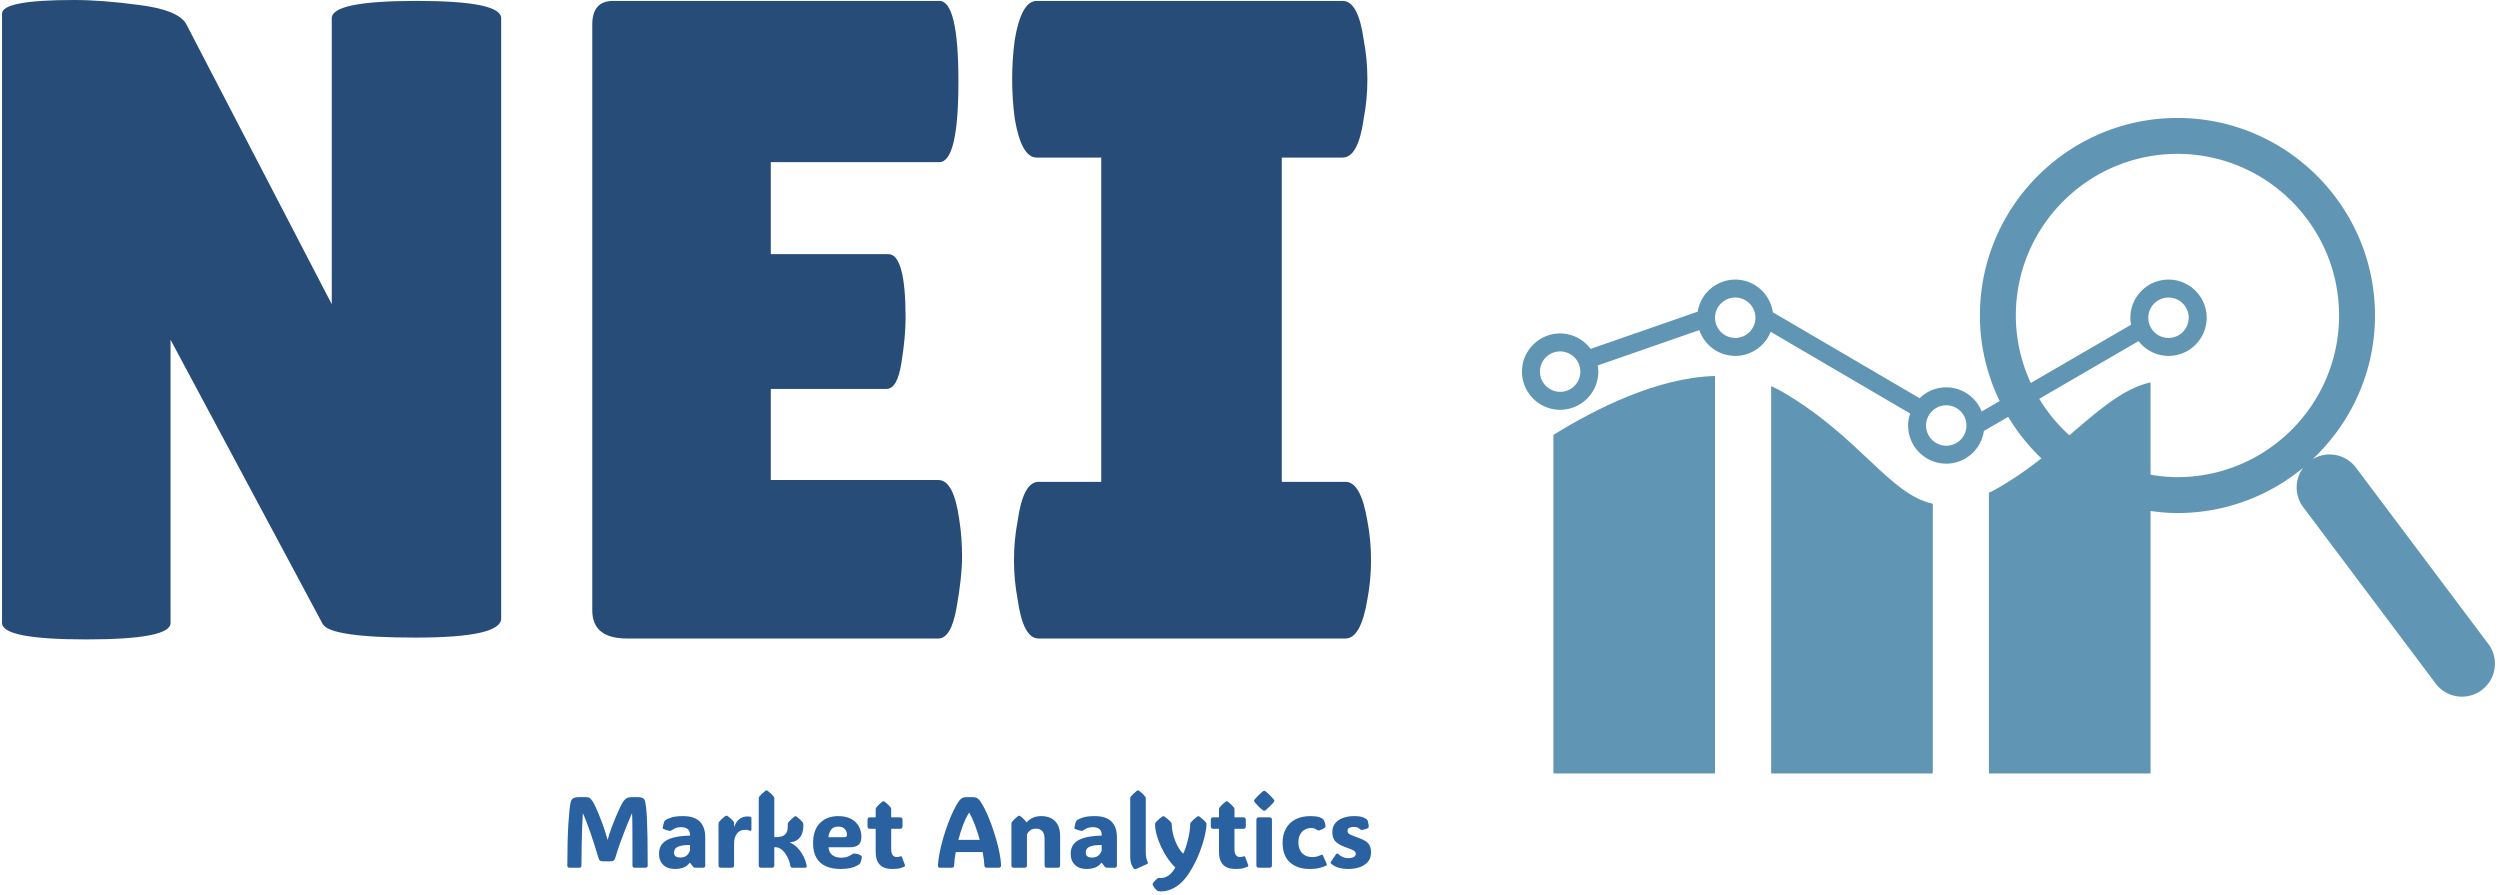 <svg xmlns="http://www.w3.org/2000/svg" version="1.1" xmlns:xlink="http://www.w3.org/1999/xlink" xmlns:svgjs="http://svgjs.dev/svgjs" width="1500" height="537" viewBox="0 0 1500 537"><g transform="matrix(1,0,0,1,-0.909,-1.074)"><svg viewBox="0 0 396 142" data-background-color="#ffffff" preserveAspectRatio="xMidYMid meet" height="537" width="1500" xmlns="http://www.w3.org/2000/svg" xmlns:xlink="http://www.w3.org/1999/xlink"><g id="tight-bounds" transform="matrix(1,0,0,1,0.24,0.284)"><svg viewBox="0 0 395.52 141.432" height="141.432" width="395.52"><g><svg viewBox="0 0 720.227 257.542" height="141.432" width="395.52"><g><svg viewBox="0 0 395.52 257.542" height="257.542" width="395.52"><g id="textblocktransform"><svg viewBox="0 0 395.52 257.542" height="257.542" width="395.52" id="textblock"><g><svg viewBox="0 0 395.52 184.734" height="184.734" width="395.52"><g transform="matrix(1,0,0,1,0,0)"><svg width="395.52" viewBox="2.5 -35.05 75.15 35.1" height="184.734" data-palette-color="#274c77"><g class="wordmark-text-0" data-fill-palette-color="primary" id="text-0"><path d="M29.9-34.05L29.9-1.1Q29.9-0.05 25.2-0.05 20.5-0.05 20.1-0.8L20.1-0.8 11.75-16.4 11.75-0.85Q11.75 0.05 7.13 0.05 2.5 0.05 2.5-0.85L2.5-0.85 2.5-34.3Q2.5-35.05 6.45-35.05L6.45-35.05Q8-35.05 10.08-34.77 12.15-34.5 12.6-33.75L12.6-33.75 20.6-18.35 20.6-34.05Q20.6-35 25.25-35 29.9-35 29.9-34.05L29.9-34.05ZM44.7-21.1L51.15-21.1Q52.1-21.1 52.1-17.6L52.1-17.6Q52.1-16.55 51.87-15.13 51.65-13.7 51.05-13.7L51.05-13.7 44.7-13.7 44.7-8.7 53.9-8.7Q54.75-8.7 55.05-6.5L55.05-6.5Q55.2-5.55 55.2-4.48 55.2-3.4 54.9-1.7 54.6 0 53.9 0L53.9 0 36.8 0Q34.9 0 34.9-1.55L34.9-1.55 34.9-33.7Q34.9-35 36.05-35L36.05-35 53.95-35Q55-35 55-30.58 55-26.15 53.95-26.15L53.95-26.15 44.7-26.15 44.7-21.1ZM59.4-8.6L62.84-8.6 62.84-26.4 59.3-26.4Q58.45-26.4 58.09-28.55L58.09-28.55Q57.95-29.6 57.95-30.7 57.95-31.8 58.09-32.85L58.09-32.85Q58.45-35 59.3-35L59.3-35 76.09-35Q76.95-35 77.25-32.85L77.25-32.85Q77.45-31.8 77.45-30.7 77.45-29.6 77.25-28.55L77.25-28.55Q76.95-26.4 76.09-26.4L76.09-26.4 72.75-26.4 72.75-8.6 76.25-8.6Q77.09-8.6 77.45-6.45L77.45-6.45Q77.65-5.4 77.65-4.3 77.65-3.2 77.45-2.15L77.45-2.15Q77.09 0 76.25 0L76.25 0 59.4 0Q58.55 0 58.25-2.15L58.25-2.15Q58.05-3.2 58.05-4.3 58.05-5.4 58.25-6.45L58.25-6.45Q58.55-8.6 59.4-8.6L59.4-8.6Z" fill="#274c77" data-fill-palette-color="primary"></path></g></svg></g></svg></g><g transform="matrix(1,0,0,1,163.31,228.345)"><svg viewBox="0 0 232.21 29.197" height="29.197" width="232.21"><g transform="matrix(1,0,0,1,0,0)"><svg width="232.21" viewBox="3.66 -38.38 398.6 50.12" height="29.197" data-palette-color="#2a61a0"><path d="M23.54-14.01L23.73-14.01Q24.07-15.33 24.48-16.61 24.88-17.9 25.46-19.48L25.46-19.48Q25.98-20.9 26.71-22.74 27.44-24.58 28.26-26.49 29.08-28.39 29.86-30.03 30.64-31.67 31.27-32.64L31.27-32.64Q32.06-33.84 32.97-34.42 33.89-35.01 35.67-35.01L35.67-35.01 38.87-35.01Q40.14-35.01 41-34.63 41.87-34.25 42.24-32.84L42.24-32.84Q42.5-31.79 42.75-29.76 42.99-27.73 43.16-24.15 43.33-20.56 43.43-14.93 43.53-9.3 43.53-1.03L43.53-1.03Q43.53-0.59 43.24-0.29 42.94 0 42.53 0L42.53 0 36.96 0Q36.55 0 36.25-0.29 35.96-0.59 35.96-1.05L35.96-1.05Q35.96-7.5 35.96-11.99 35.96-16.48 35.94-19.43 35.91-22.39 35.88-24.13 35.84-25.88 35.77-26.83L35.77-26.83 35.62-26.83Q34.33-23.85 32.86-20.2 31.4-16.55 30-12.68 28.61-8.81 27.51-5.13L27.51-5.13Q27.2-4.03 26.72-3.6 26.25-3.17 24.56-3.17L24.56-3.17 21.75-3.17Q20.31-3.17 19.84-3.54 19.36-3.91 19.02-5.13L19.02-5.13Q18.21-7.91 17.24-11.01 16.26-14.11 15.22-17.1 14.18-20.09 13.22-22.62 12.26-25.15 11.5-26.83L11.5-26.83 11.35-26.83Q11.16-23.95 11.01-19.82 10.86-15.7 10.78-10.86 10.69-6.03 10.67-1L10.67-1Q10.67-0.56 10.38-0.28 10.08 0 9.67 0L9.67 0 4.66 0Q4.25 0 3.96-0.29 3.66-0.59 3.66-1.05L3.66-1.05Q3.69-14.06 4.19-21.83 4.69-29.59 5.27-32.23L5.27-32.23Q5.66-33.96 6.65-34.48 7.64-35.01 8.91-35.01L8.91-35.01 12.87-35.01Q14.21-35.01 14.83-34.53 15.45-34.06 16.36-32.69L16.36-32.69Q16.89-31.88 17.64-30.27 18.38-28.66 19.19-26.7 20-24.73 20.72-22.81 21.44-20.9 21.9-19.48L21.9-19.48Q22.39-18.04 22.8-16.69 23.22-15.33 23.54-14.01L23.54-14.01ZM56.96 0.61L56.96 0.61Q53.37 0.61 51.25-1.4 49.14-3.42 49.14-6.96L49.14-6.96Q49.14-8.79 49.81-10.36 50.49-11.94 52.16-13.15 53.83-14.36 56.85-15.09 59.86-15.82 64.55-15.94L64.55-15.94Q64.55-18.16 63.44-19.14 62.33-20.12 60.1-20.12L60.1-20.12Q58.1-20.12 56.83-19.43 55.56-18.75 55.25-18.51L55.25-18.51Q54.9-18.21 54.42-18.29L54.42-18.29Q53.76-18.38 53.01-18.63 52.27-18.87 51.41-19.19L51.41-19.19Q51.29-19.24 51.14-19.35 51-19.46 50.97-19.68L50.97-19.68Q50.97-19.8 51-19.98 51.02-20.17 51.12-20.65L51.12-20.65Q51.22-21.14 51.41-21.86 51.61-22.58 51.78-22.97L51.78-22.97Q52-23.39 52.51-23.75L52.51-23.75Q52.93-24.1 55.03-24.85 57.13-25.61 61.11-25.61L61.11-25.61Q72.07-25.61 72.07-14.94L72.07-14.94 72.07-1.12Q72.07-0.66 71.81-0.33 71.56 0 70.94 0L70.94 0 67.28 0Q66.89 0 66.59-0.11 66.28-0.22 66.01-0.54L66.01-0.54 64.5-2.49 64.33-2.49Q63.21-0.85 61.31-0.12 59.42 0.61 56.96 0.61ZM59.64-5.05L59.64-5.05Q61.89-5.05 63.03-6.2 64.18-7.35 64.5-8.57L64.5-8.57 64.5-11.28Q61.11-11.28 59.41-10.75 57.71-10.23 57.15-9.39 56.59-8.54 56.59-7.57L56.59-7.57Q56.59-6.15 57.47-5.6 58.35-5.05 59.64-5.05ZM86.37-22.17L86.37-20.36 86.47-20.36Q88.3-25.44 93.06-25.44L93.06-25.44Q93.67-25.44 94.06-25.38 94.45-25.32 94.6-25.27L94.6-25.27Q94.97-25.15 94.97-24.71L94.97-24.71 94.97-18.82Q94.97-18.07 94.09-18.41L94.09-18.41Q93.79-18.53 93.24-18.66 92.7-18.8 91.72-18.8L91.72-18.8Q89.2-18.8 87.79-16.96 86.37-15.11 86.37-11.94L86.37-11.94 86.37-1.29Q86.37-0.56 86.07-0.28 85.76 0 85.03 0L85.03 0 80 0Q79.27 0 78.96-0.28 78.66-0.56 78.66-1.29L78.66-1.29 78.66-21.75Q78.66-22.34 78.9-22.66L78.9-22.66Q79.41-23.34 80.13-24.05 80.85-24.76 81.9-25.56L81.9-25.56Q82.1-25.71 82.29-25.76 82.49-25.81 82.64-25.81L82.64-25.81Q82.98-25.81 83.32-25.56L83.32-25.56Q85.35-23.97 86.15-22.85L86.15-22.85Q86.37-22.56 86.37-22.17L86.37-22.17ZM106.32-10.21L106.32-1.29Q106.32-0.56 106.01-0.28 105.71 0 104.97 0L104.97 0 99.94 0Q99.21 0 98.91-0.28 98.6-0.56 98.6-1.29L98.6-1.29 98.6-34.33Q98.6-34.91 98.85-35.23L98.85-35.23Q99.87-36.57 101.85-38.13L101.85-38.13Q102.19-38.38 102.46-38.38L102.46-38.38Q102.78-38.38 103.07-38.13L103.07-38.13Q104.12-37.33 104.84-36.62 105.56-35.91 106.07-35.23L106.07-35.23Q106.32-34.91 106.32-34.33L106.32-34.33 106.32-15.16 106.61-15.16Q110.32-15.16 111.65-16.49 112.98-17.82 112.98-20.19L112.98-20.19 112.98-21.51Q112.98-22.09 113.22-22.41L113.22-22.41Q114.25-23.75 116.23-25.32L116.23-25.32Q116.57-25.56 116.84-25.56L116.84-25.56Q117.16-25.56 117.45-25.32L117.45-25.32Q118.5-24.51 119.22-23.8 119.94-23.1 120.45-22.41L120.45-22.41Q120.7-22.09 120.7-21.51L120.7-21.51 120.7-20.19Q120.7-18.8 120.15-17.11 119.6-15.43 118.16-14.14 116.72-12.84 114.06-12.62L114.06-12.62 114.06-12.5Q116.11-11.6 117.6-10.11 119.08-8.62 120.09-6.92 121.09-5.22 121.64-3.67 122.18-2.12 122.36-1.05L122.36-1.05Q122.53 0 121.65 0L121.65 0 115.23 0Q114.4 0 114.27-1L114.27-1Q114.1-2.15 113.53-3.7 112.96-5.25 111.99-6.74 111.03-8.23 109.67-9.22 108.32-10.21 106.61-10.21L106.61-10.21 106.32-10.21ZM139.15 0.61L139.15 0.61Q135.02 0.61 131.97-0.72 128.92-2.05 127.24-4.86 125.55-7.67 125.55-12.11L125.55-12.11Q125.55-18.77 128.97-22.19 132.39-25.61 138.05-25.61L138.05-25.61Q141.74-25.61 144.29-24.29 146.84-22.97 148.17-20.65 149.5-18.33 149.5-15.36L149.5-15.36Q149.5-12.45 148.01-11.3 146.52-10.16 143.67-10.16L143.67-10.16 133.19-10.16Q133.39-7.64 135.04-6.32 136.68-5 139.52-5L139.52-5Q141.76-5 143.12-5.68 144.47-6.35 145.01-6.74L145.01-6.74Q145.47-7.08 146.06-7.06L146.06-7.06Q146.52-7.06 147.39-6.87 148.26-6.69 149.11-6.2L149.11-6.2Q149.72-5.88 149.72-5.32L149.72-5.32Q149.72-5 149.6-4.42L149.6-4.42Q149.53-4.08 149.36-3.43 149.18-2.78 148.92-2.22L148.92-2.22Q148.77-1.95 148.45-1.71L148.45-1.71Q147.96-1.37 146.88-0.81 145.79-0.24 143.91 0.18 142.03 0.61 139.15 0.61ZM133.14-15.16L133.14-15.16 141.1-15.16Q142.35-15.16 142.35-16.31L142.35-16.31Q142.35-18.04 141.26-19.23 140.18-20.41 138-20.41L138-20.41Q135.63-20.41 134.52-18.9 133.41-17.38 133.14-15.16ZM164.76 0.61L164.76 0.61Q156.6 0.61 156.6-7.86L156.6-7.86 156.6-19.31 153.84-19.31Q153.11-19.31 152.83-19.62 152.55-19.92 152.55-20.65L152.55-20.65 152.55-23.66Q152.55-24.39 152.83-24.69 153.11-25 153.84-25L153.84-25 156.6-25 156.6-28.93Q156.6-29.52 156.85-29.83L156.85-29.83Q157.87-31.18 159.85-32.74L159.85-32.74Q160.19-32.98 160.46-32.98L160.46-32.98Q160.75-32.98 161.05-32.74L161.05-32.74Q162.1-31.93 162.82-31.23 163.54-30.52 164.05-29.83L164.05-29.83Q164.29-29.52 164.29-28.93L164.29-28.93 164.29-25 168.62-25Q169.35-25 169.63-24.69 169.91-24.39 169.91-23.66L169.91-23.66 169.91-20.65Q169.91-19.92 169.63-19.62 169.35-19.31 168.62-19.31L168.62-19.31 164.29-19.31 164.29-9.2Q164.29-5.3 167.13-5.3L167.13-5.3Q167.57-5.3 167.93-5.38 168.3-5.47 168.57-5.57L168.57-5.57Q169.08-5.76 169.29-5.71 169.49-5.66 169.67-5.18L169.67-5.18 171.08-1.39Q171.3-0.78 170.79-0.51L170.79-0.51Q170.42-0.34 169.02 0.13 167.61 0.61 164.76 0.61ZM208.41-33.08L208.41-33.08Q209.75-31.2 211.15-28.23 212.56-25.27 213.87-21.73 215.19-18.19 216.25-14.49 217.32-10.79 218-7.37 218.68-3.96 218.78-1.29L218.78-1.29Q218.81 0 217.61 0L217.61 0 211.7 0Q210.55 0 210.5-1.15L210.5-1.15Q210.41-3.88 209.63-7.79L209.63-7.79 196.3-7.79Q195.61-3.98 195.51-1.15L195.51-1.15Q195.47 0 194.27 0L194.27 0 188.48 0Q188.04 0 187.75-0.26 187.46-0.51 187.48-1.15L187.48-1.15Q187.6-3.86 188.28-7.31 188.95-10.77 190.02-14.48 191.1-18.19 192.41-21.74 193.73-25.29 195.15-28.25 196.56-31.2 197.91-33.08L197.91-33.08Q198.62-34.08 199.41-34.55 200.2-35.01 201.37-35.01L201.37-35.01 204.89-35.01Q206.09-35.01 206.89-34.55 207.7-34.08 208.41-33.08ZM203.03-27.29L202.89-27.29Q201.28-24.73 199.93-21.17 198.59-17.6 197.61-13.84L197.61-13.84 208.21-13.84Q207.18-17.6 205.84-21.17 204.5-24.73 203.03-27.29L203.03-27.29ZM248.08-15.55L248.08-15.55 248.08-1.29Q248.08-0.56 247.77-0.28 247.47 0 246.73 0L246.73 0 241.7 0Q240.97 0 240.67-0.28 240.36-0.56 240.36-1.29L240.36-1.29 240.36-14.28Q240.36-16.94 239.24-18.16 238.11-19.38 236.19-19.38L236.19-19.38Q234.26-19.38 233.22-18.55 232.18-17.72 231.62-16.46L231.62-16.46 231.62-1.29Q231.62-0.56 231.32-0.28 231.01 0 230.28 0L230.28 0 225.25 0Q224.52 0 224.21-0.28 223.91-0.56 223.91-1.29L223.91-1.29 223.91-21.75Q223.91-22.34 224.15-22.66L224.15-22.66Q224.66-23.34 225.38-24.05 226.1-24.76 227.15-25.56L227.15-25.56Q227.47-25.81 227.76-25.81L227.76-25.81Q228.03-25.81 228.37-25.56L228.37-25.56Q229.4-24.76 230.13-24.02 230.86-23.29 231.43-22.51L231.43-22.51 231.55-22.51Q231.96-23.05 232.79-23.77 233.62-24.49 235.12-25.05 236.63-25.61 238.97-25.61L238.97-25.61Q241.26-25.61 243.34-24.68 245.41-23.75 246.75-21.56 248.08-19.36 248.08-15.55ZM261.13 0.61L261.13 0.61Q257.55 0.61 255.43-1.4 253.32-3.42 253.32-6.96L253.32-6.96Q253.32-8.79 253.99-10.36 254.67-11.94 256.34-13.15 258.01-14.36 261.02-15.09 264.04-15.82 268.73-15.94L268.73-15.94Q268.73-18.16 267.62-19.14 266.51-20.12 264.28-20.12L264.28-20.12Q262.28-20.12 261.01-19.43 259.74-18.75 259.43-18.51L259.43-18.51Q259.08-18.21 258.6-18.29L258.6-18.29Q257.94-18.38 257.19-18.63 256.45-18.87 255.59-19.19L255.59-19.19Q255.47-19.24 255.32-19.35 255.18-19.46 255.15-19.68L255.15-19.68Q255.15-19.8 255.18-19.98 255.2-20.17 255.3-20.65L255.3-20.65Q255.4-21.14 255.59-21.86 255.79-22.58 255.96-22.97L255.96-22.97Q256.18-23.39 256.69-23.75L256.69-23.75Q257.11-24.1 259.21-24.85 261.31-25.61 265.29-25.61L265.29-25.61Q276.25-25.61 276.25-14.94L276.25-14.94 276.25-1.12Q276.25-0.66 275.99-0.33 275.73 0 275.12 0L275.12 0 271.46 0Q271.07 0 270.77-0.11 270.46-0.22 270.19-0.54L270.19-0.54 268.68-2.49 268.51-2.49Q267.38-0.85 265.49-0.12 263.6 0.61 261.13 0.61ZM263.82-5.05L263.82-5.05Q266.07-5.05 267.21-6.2 268.36-7.35 268.68-8.57L268.68-8.57 268.68-11.28Q265.29-11.28 263.59-10.75 261.89-10.23 261.33-9.39 260.77-8.54 260.77-7.57L260.77-7.57Q260.77-6.15 261.65-5.6 262.53-5.05 263.82-5.05ZM291.14-1.83L286.03 0.51Q285.52 0.73 285.3 0.73L285.3 0.73Q285.08 0.73 284.84 0.56L284.84 0.56Q284.28 0.17 283.56-1.35 282.84-2.88 282.84-6.05L282.84-6.05 282.84-34.33Q282.84-34.91 283.08-35.23L283.08-35.23Q284.11-36.57 286.08-38.13L286.08-38.13Q286.43-38.38 286.69-38.38L286.69-38.38Q287.01-38.38 287.3-38.13L287.3-38.13Q288.35-37.33 289.07-36.62 289.79-35.91 290.31-35.23L290.31-35.23Q290.55-34.91 290.55-34.33L290.55-34.33 290.55-7.54Q290.55-5.93 290.82-4.8 291.09-3.66 291.45-2.98L291.45-2.98Q291.87-2.17 291.14-1.83L291.14-1.83ZM298.02 11.74L298.02 11.74Q297.12 11.74 296.65 11.56 296.19 11.38 295.87 11.11L295.87 11.11Q295.24 10.5 294.5 9.4L294.5 9.4Q294.33 9.13 294.14 8.78 293.94 8.42 293.94 8.18L293.94 8.18Q293.94 7.91 294.06 7.69 294.19 7.47 294.36 7.28L294.36 7.28Q294.75 6.76 295.31 6.21 295.87 5.66 296.26 5.35L296.26 5.35Q296.53 5.13 296.7 5.07 296.87 5 296.99 5L296.99 5Q297.12 5 297.36 5.05 297.6 5.1 298.09 5.1L298.09 5.1Q299.78 5.1 301.61 4 303.44 2.91 305.22-0.12L305.22-0.12Q303.37-1.83 301.57-4.41 299.78-6.98 298.34-10 296.9-13.01 296.03-16.02 295.16-19.02 295.16-21.56L295.16-21.56Q295.16-22.09 295.43-22.41L295.43-22.41Q296.55-23.8 298.63-25.32L298.63-25.32Q299-25.56 299.29-25.56L299.29-25.56Q299.61-25.56 299.95-25.32L299.95-25.32Q301.07-24.51 301.84-23.8 302.61-23.1 303.15-22.41L303.15-22.41Q303.41-22.09 303.41-21.51L303.41-21.51 303.41-21.61Q303.41-19.68 303.88-17.53 304.34-15.38 305.15-13.34 305.95-11.3 306.95-9.66 307.96-8.01 309.03-7.03L309.03-7.03 309.15-7.03Q309.64-7.96 310.24-9.7 310.84-11.45 311.37-13.59 311.91-15.72 312.25-17.83 312.59-19.95 312.59-21.58L312.59-21.58 312.59-21.51Q312.59-22.09 312.84-22.41L312.84-22.41Q313.4-23.1 314.16-23.8 314.91-24.51 315.99-25.32L315.99-25.32Q316.33-25.56 316.62-25.56L316.62-25.56Q316.96-25.56 317.26-25.32L317.26-25.32Q318.36-24.51 319.11-23.8 319.87-23.1 320.41-22.41L320.41-22.41Q320.65-22.09 320.65-21.53L320.65-21.53Q320.63-19.31 319.8-15.73 318.97-12.16 317.38-7.98 315.79-3.81 313.52 0.2L313.52 0.2Q310.13 6.23 306.2 8.98 302.27 11.74 298.02 11.74ZM320.65-21.58L320.65-21.58 320.65-21.51 320.65-21.53Q320.65-21.56 320.65-21.58ZM295.16-21.51L295.16-21.58 295.16-21.56 295.16-21.51ZM335 0.61L335 0.61Q326.85 0.61 326.85-7.86L326.85-7.86 326.85-19.31 324.09-19.31Q323.36-19.31 323.08-19.62 322.8-19.92 322.8-20.65L322.8-20.65 322.8-23.66Q322.8-24.39 323.08-24.69 323.36-25 324.09-25L324.09-25 326.85-25 326.85-28.93Q326.85-29.52 327.09-29.83L327.09-29.83Q328.12-31.18 330.1-32.74L330.1-32.74Q330.44-32.98 330.71-32.98L330.71-32.98Q331-32.98 331.29-32.74L331.29-32.74Q332.34-31.93 333.06-31.23 333.78-30.52 334.3-29.83L334.3-29.83Q334.54-29.52 334.54-28.93L334.54-28.93 334.54-25 338.86-25Q339.59-25 339.87-24.69 340.16-24.39 340.16-23.66L340.16-23.66 340.16-20.65Q340.16-19.92 339.87-19.62 339.59-19.31 338.86-19.31L338.86-19.31 334.54-19.31 334.54-9.2Q334.54-5.3 337.37-5.3L337.37-5.3Q337.81-5.3 338.18-5.38 338.54-5.47 338.81-5.57L338.81-5.57Q339.33-5.76 339.53-5.71 339.74-5.66 339.91-5.18L339.91-5.18 341.33-1.39Q341.55-0.78 341.03-0.51L341.03-0.51Q340.67-0.34 339.26 0.13 337.86 0.61 335 0.61ZM344.28-33.2L344.28-33.2Q344.28-33.52 344.47-33.76 344.67-34.01 344.99-34.4L344.99-34.4Q345.67-35.18 346.57-36.05 347.48-36.91 348.41-37.72L348.41-37.72Q348.99-38.18 349.28-38.18L349.28-38.18Q349.58-38.18 350.19-37.72L350.19-37.72Q352.16-36.01 353.56-34.4L353.56-34.4Q353.87-34.03 354.08-33.78 354.29-33.52 354.29-33.2L354.29-33.2Q354.29-32.89 354.08-32.64 353.87-32.4 353.53-31.98L353.53-31.98Q352.87-31.23 351.99-30.36 351.11-29.49 350.19-28.71L350.19-28.71Q349.85-28.42 349.65-28.33 349.45-28.25 349.28-28.25L349.28-28.25Q349.11-28.25 348.93-28.33 348.75-28.42 348.36-28.71L348.36-28.71Q347.38-29.49 346.53-30.36 345.67-31.23 344.99-32.03L344.99-32.03Q344.67-32.42 344.47-32.65 344.28-32.89 344.28-33.2ZM353.12-23.71L353.12-1.29Q353.12-0.56 352.81-0.28 352.51 0 351.77 0L351.77 0 346.74 0Q346.01 0 345.71-0.28 345.4-0.56 345.4-1.29L345.4-1.29 345.4-23.71Q345.4-24.44 345.71-24.72 346.01-25 346.74-25L346.74-25 351.77-25Q352.51-25 352.81-24.72 353.12-24.44 353.12-23.71L353.12-23.71ZM372.21-25.61L372.21-25.61Q375.11-25.61 376.43-25.13 377.75-24.66 378.09-24.39L378.09-24.39Q378.63-24.05 378.92-23.51L378.92-23.51Q379.09-23.24 379.31-22.58 379.53-21.92 379.63-21.14L379.63-21.14Q379.75-20.53 379.65-20.28 379.55-20.02 379.04-19.65L379.04-19.65Q378.46-19.26 377.76-18.96 377.06-18.65 376.63-18.53L376.63-18.53Q376.26-18.43 376.06-18.48 375.87-18.53 375.53-18.77L375.53-18.77Q375.14-19.04 374.43-19.37 373.72-19.7 372.47-19.7L372.47-19.7Q370.89-19.7 369.46-18.92 368.03-18.14 367.14-16.58 366.25-15.01 366.25-12.67L366.25-12.67Q366.25-9.16 368.09-7.23 369.94-5.3 373.04-5.3L373.04-5.3Q374.62-5.3 375.67-5.63 376.72-5.96 377.33-6.3L377.33-6.3Q377.82-6.57 378.08-6.43 378.33-6.3 378.48-5.96L378.48-5.96 380.26-1.93Q380.53-1.29 379.97-1.03L379.97-1.03Q379.07-0.56 376.99 0.02 374.92 0.61 371.86 0.61L371.86 0.61Q365.74 0.61 362.07-2.65 358.41-5.91 358.41-12.4L358.41-12.4Q358.41-16.55 360.1-19.51 361.78-22.46 364.88-24.04 367.98-25.61 372.21-25.61ZM391.2 0.61L391.2 0.61Q388.59 0.61 386.86 0.17 385.14-0.27 384.11-0.89 383.07-1.51 382.48-2.03L382.48-2.03Q382.04-2.44 382.38-2.95L382.38-2.95 384.87-6.64Q385.41-7.42 386.1-6.74L386.1-6.74Q386.8-6.05 388.01-5.41 389.22-4.76 391.03-4.76L391.03-4.76Q392.64-4.76 393.68-5.31 394.71-5.86 394.71-6.91L394.71-6.91Q394.71-7.64 394.25-8.11 393.79-8.57 392.61-9.06 391.44-9.55 389.34-10.3L389.34-10.3Q386.24-11.43 384.65-13.01 383.07-14.6 383.07-17.65L383.07-17.65Q383.07-20.46 384.62-22.22 386.17-23.97 388.6-24.79 391.03-25.61 393.66-25.61L393.66-25.61Q397.01-25.61 398.36-24.99 399.72-24.37 400.11-24.02L400.11-24.02Q400.48-23.71 400.62-23.29L400.62-23.29Q400.94-22.34 401.11-20.78L401.11-20.78Q401.21-19.87 400.65-19.58L400.65-19.58Q400.35-19.41 399.72-19.21 399.08-19.02 398.45-18.87 397.81-18.73 397.5-18.73L397.5-18.73Q397.4-18.73 397.29-18.79 397.18-18.85 396.91-19.09L396.91-19.09Q396.59-19.41 395.82-19.82 395.06-20.24 393.71-20.24L393.71-20.24Q392.39-20.24 391.5-19.81 390.61-19.38 390.61-18.31L390.61-18.31Q390.61-17.14 391.75-16.55 392.88-15.97 395.49-15.04L395.49-15.04Q397.55-14.33 399.07-13.49 400.6-12.65 401.43-11.29 402.26-9.94 402.26-7.64L402.26-7.64Q402.26-4.66 400.63-2.84 399.01-1.03 396.48-0.21 393.96 0.61 391.2 0.61Z" opacity="1" transform="matrix(1,0,0,1,0,0)" fill="#2a61a0" class="slogan-text-1" data-fill-palette-color="secondary" id="text-1"></path></svg></g></svg></g></svg></g></svg></g><g transform="matrix(1,0,0,1,439.131,34.081)"><svg viewBox="0 0 281.096 189.381" height="189.381" width="281.096"><g><svg xmlns="http://www.w3.org/2000/svg" xmlns:xlink="http://www.w3.org/1999/xlink" version="1.1" x="0" y="0" viewBox="5 19.699 89.953 60.603" enable-background="new 0 0 100 100" xml:space="preserve" height="189.381" width="281.096" class="icon-icon-0" data-fill-palette-color="accent" id="icon-0"><g fill="#6096b4" data-fill-palette-color="accent"><path d="M28.038 44.495V80.302H42.981V55.364C38.931 54.481 36.277 49.22 29.075 45.019 28.736 44.821 28.389 44.649 28.038 44.495" fill="#6096b4" data-fill-palette-color="accent"></path><path d="M7.905 80.302H22.848V43.556C17.553 43.692 11.848 46.553 7.905 49.003z" fill="#6096b4" data-fill-palette-color="accent"></path><path d="M94.391 68.394L82.097 52.018A3.04 3.04 0 0 0 78.077 51.262C81.63 47.929 83.864 43.207 83.864 37.963 83.864 27.892 75.671 19.699 65.6 19.699S47.336 27.892 47.336 37.963C47.336 40.799 48.004 43.475 49.163 45.872L47.5 46.837A3.53 3.53 0 0 0 44.226 44.604 3.5 3.5 0 0 0 41.765 45.611L28.194 37.663C27.946 35.959 26.489 34.642 24.717 34.642A3.526 3.526 0 0 0 21.245 37.608L11.345 41.049A3.52 3.52 0 0 0 8.528 39.623C6.583 39.623 5 41.205 5 43.151S6.583 46.679 8.528 46.679A3.53 3.53 0 0 0 12.056 43.151C12.056 42.955 12.03 42.767 11.999 42.58L21.395 39.313C21.873 40.696 23.173 41.698 24.717 41.698A3.53 3.53 0 0 0 27.99 39.469L40.893 47.026C40.777 47.376 40.698 47.743 40.698 48.131A3.53 3.53 0 0 0 44.226 51.659C45.998 51.659 47.455 50.342 47.703 48.638L49.953 47.331A18.4 18.4 0 0 0 53.022 51.171C51.681 52.221 50.222 53.248 48.584 54.15 48.438 54.231 48.31 54.278 48.169 54.35V80.3H63.113V56.037C63.928 56.148 64.754 56.226 65.6 56.226 70.016 56.226 74.072 54.648 77.234 52.029A3.04 3.04 0 0 0 77.225 55.674L89.52 72.049A3.046 3.046 0 0 0 94.391 68.394M8.528 45.019C7.498 45.019 6.66 44.181 6.66 43.151S7.498 41.283 8.528 41.283C9.557 41.283 10.396 42.121 10.396 43.151S9.558 45.019 8.528 45.019M24.717 40.038A1.87 1.87 0 0 1 22.849 38.17C22.849 37.14 23.687 36.302 24.717 36.302S26.585 37.14 26.585 38.17A1.87 1.87 0 0 1 24.717 40.038M44.226 50A1.87 1.87 0 0 1 42.358 48.132C42.358 47.103 43.196 46.264 44.226 46.264S46.094 47.102 46.094 48.132A1.87 1.87 0 0 1 44.226 50M65.601 52.905C64.751 52.905 63.924 52.818 63.114 52.681V44.147C60.593 44.704 58.302 46.738 55.608 49.038A15 15 0 0 1 52.822 45.664L62.005 40.329A3.51 3.51 0 0 0 64.775 41.698C66.72 41.698 68.303 40.115 68.303 38.17S66.72 34.642 64.775 34.642A3.53 3.53 0 0 0 61.247 38.17C61.247 38.39 61.272 38.605 61.311 38.814L52.04 44.2A14.85 14.85 0 0 1 50.658 37.962C50.658 29.722 57.361 23.019 65.6 23.019S80.543 29.723 80.543 37.962C80.544 46.202 73.841 52.905 65.601 52.905M62.905 38.17A1.87 1.87 0 0 1 64.773 36.302 1.87 1.87 0 0 1 66.641 38.17 1.87 1.87 0 0 1 64.773 40.038 1.87 1.87 0 0 1 62.905 38.17" fill="#6096b4" data-fill-palette-color="accent"></path></g></svg></g></svg></g></svg></g><defs></defs></svg><rect width="395.52" height="141.432" fill="none" stroke="none" visibility="hidden"></rect></g></svg></g></svg>